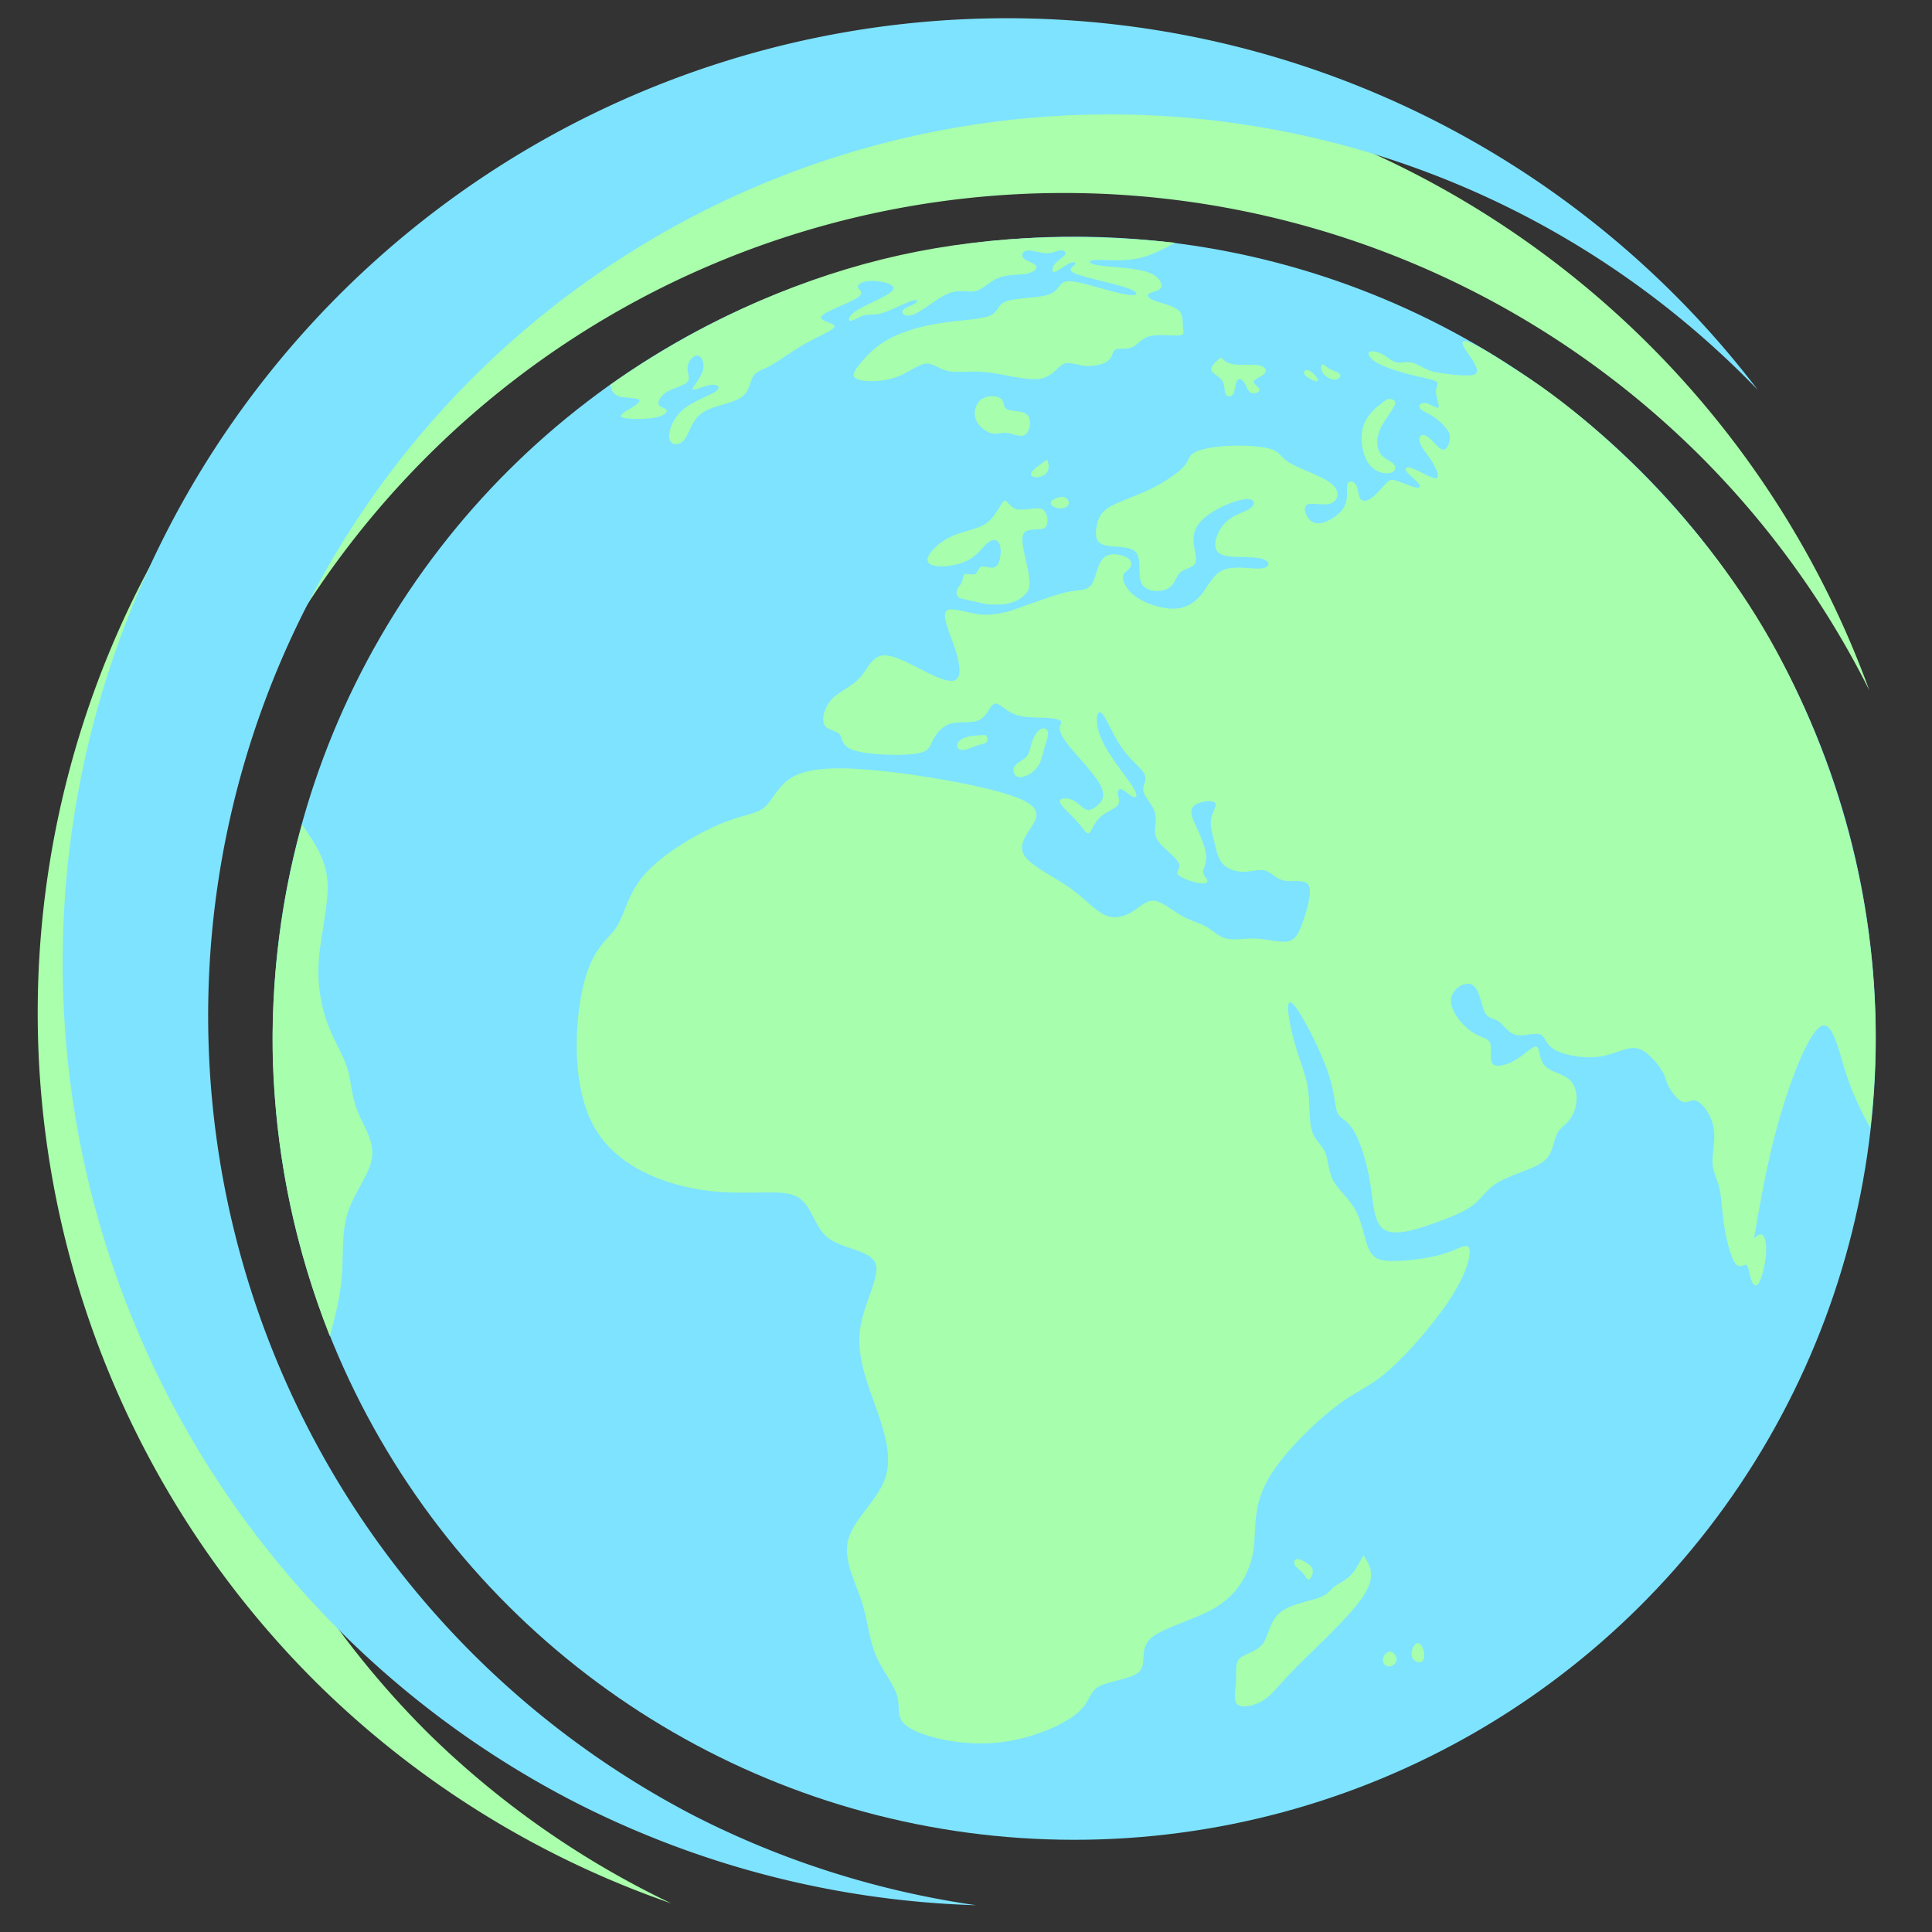 <?xml version="1.0" encoding="UTF-8" standalone="no"?>
<!-- Created with Inkscape (http://www.inkscape.org/) -->

<svg
   width="800"
   height="800"
   viewBox="0 0 211.667 211.667"
   version="1.1"
   id="svg1"
   inkscape:export-filename="..\PNG\CGW_800_Bez.png"
   inkscape:export-xdpi="96"
   inkscape:export-ydpi="96"
   sodipodi:docname="CGW_800_Bez.svg"
   xmlns:inkscape="http://www.inkscape.org/namespaces/inkscape"
   xmlns:sodipodi="http://sodipodi.sourceforge.net/DTD/sodipodi-0.dtd"
   xmlns="http://www.w3.org/2000/svg"
   xmlns:svg="http://www.w3.org/2000/svg">
  <rect x="0" y="0" width="211.667" height="211.667" fill="#333333" stroke="none"/>
  <sodipodi:namedview
     id="namedview1"
     pagecolor="#ffffff"
     bordercolor="#000000"
     borderopacity="0.25"
     inkscape:showpageshadow="2"
     inkscape:pageopacity="0.0"
     inkscape:pagecheckerboard="0"
     inkscape:deskcolor="#d1d1d1"
     inkscape:document-units="mm"
     inkscape:zoom="0.51717104"
     inkscape:cx="247.50033"
     inkscape:cy="644.85437"
     inkscape:window-width="1435"
     inkscape:window-height="1237"
     inkscape:window-x="1386"
     inkscape:window-y="759"
     inkscape:window-maximized="0"
     inkscape:current-layer="layer1" />
  <defs
     id="defs1" />
  <g
     id="g24"
     inkscape:label="LOGO GŁÓWNE"
     transform="matrix(0.222,0.06,-0.06,0.222,477.379,115.9)"
     style="stroke-width:5.135">
    <g
       id="g33"
       inkscape:label="GWIAZDKI"
       transform="matrix(4.959,-1.333,1.333,4.959,-2224.037,39.596)"
       style="display:none">
      <path
         id="rect1"
         style="font-variation-settings:'wdth' 87, 'wght' 600;fill:none;fill-opacity:1;stroke:#7ee3ff;stroke-width:0.212;stroke-linecap:round;stroke-linejoin:round;stroke-dasharray:none;stroke-opacity:1;paint-order:markers stroke fill"
         d="m 185.459,158.867 c 0,0 2.604,-0.808 3.306,-1.86 0.701,-1.052 0.446,-3.767 0.446,-3.767 0,0 0.79,2.605 1.843,3.309 1.052,0.704 3.784,0.442 3.784,0.442 0,0 -2.619,0.862 -3.312,1.915 -0.693,1.053 -0.439,3.711 -0.439,3.711 0,0 -0.823,-2.55 -1.867,-3.25 -1.044,-0.7 -3.76,-0.501 -3.76,-0.501 z"
         sodipodi:nodetypes="czczczczc" />
      <path
         id="path24"
         style="font-variation-settings:'wdth' 87, 'wght' 600;fill:none;fill-opacity:1;stroke:#7ee3ff;stroke-width:0.132;stroke-linecap:round;stroke-linejoin:round;stroke-dasharray:none;stroke-opacity:1;paint-order:markers stroke fill"
         d="m 194.27,163.331 c 0,0 1.205,-1.145 1.304,-1.91 0.099,-0.765 -0.774,-2.18 -0.774,-2.18 0,0 1.136,1.211 1.902,1.311 0.766,0.1 2.188,-0.781 2.188,-0.781 0,0 -1.199,1.179 -1.293,1.942 -0.094,0.763 0.763,2.147 0.763,2.147 0,0 -1.139,-1.172 -1.899,-1.272 -0.76,-0.101 -2.191,0.742 -2.191,0.742 z"
         sodipodi:nodetypes="czczczczc" />
      <path
         id="path25"
         style="font-variation-settings:'wdth' 87, 'wght' 600;fill:none;fill-opacity:1;stroke:#7ee3ff;stroke-width:0.106;stroke-linecap:round;stroke-linejoin:round;stroke-dasharray:none;stroke-opacity:1;paint-order:markers stroke fill"
         d="m 196.82,158.038 c 0,0 0.425,-1.118 0.252,-1.645 -0.174,-0.527 -1.181,-1.173 -1.181,-1.173 0,0 1.114,0.432 1.642,0.259 0.528,-0.173 1.176,-1.188 1.176,-1.188 0,0 -0.411,1.138 -0.234,1.662 0.176,0.524 1.163,1.156 1.163,1.156 0,0 -1.104,-0.405 -1.628,-0.234 -0.524,0.171 -1.19,1.163 -1.19,1.163 z"
         sodipodi:nodetypes="czczczczc" />
    </g>
    <g
       id="g34"
       inkscape:label="Clean Green WORLD"
       transform="matrix(4.959,-1.333,1.333,4.959,-2224.037,39.596)"
       style="display:none">
      <g
         id="text34"
         style="font-size:56.444px;font-family:Bahnschrift;-inkscape-font-specification:'Bahnschrift, Normal';letter-spacing:7.938px;white-space:pre;fill:#ffff00;stroke-width:142.468;stroke-linecap:square;stroke-linejoin:round;paint-order:stroke fill markers"
         aria-label="Clean Green"
         transform="matrix(0.238,0.022,-0.022,0.238,30.489,7.893)"
         inkscape:label="Clean Green">
        <path
           style="fill:#666666;stroke-width:142.468"
           d="m 452.678,722.956 q -4.126,0.547 -7.51,-0.867 -3.357,-1.418 -5.524,-4.55 -2.167,-3.132 -2.754,-7.558 l -1.446,-10.901 q -0.587,-4.426 0.689,-8.015 1.276,-3.589 4.148,-5.832 2.896,-2.275 7.021,-2.822 3.415,-0.453 6.48,0.642 3.061,1.068 5.328,3.492 2.295,2.42 3.445,5.854 v 0 l -5.71,0.757 v 0 q -0.765,-1.789 -2.187,-3.074 -1.398,-1.316 -3.142,-1.891 -1.744,-0.575 -3.493,-0.343 -2.432,0.322 -4.106,1.74 -1.675,1.418 -2.403,3.683 -0.732,2.238 -0.359,5.052 l 1.446,10.901 q 0.37,2.787 1.663,4.784 1.293,1.997 3.28,2.929 1.983,0.905 4.414,0.582 1.776,-0.235 3.29,-1.187 1.541,-0.955 2.552,-2.563 1.037,-1.611 1.292,-3.674 v 0 l 5.71,-0.757 v 0 q -0.216,3.615 -1.8,6.55 -1.585,2.935 -4.258,4.791 -2.677,1.828 -6.065,2.278 z m 32.417,-14.056 q 0.243,1.019 0.807,1.479 0.584,0.427 1.388,0.235 l 2.573,-0.615 1.242,5.2 -3.217,0.768 q -3.11,0.743 -5.286,-0.777 -2.15,-1.527 -2.989,-5.038 l -7.582,-31.739 5.469,-1.306 z m 30.972,-1.012 q -3.755,1.286 -6.896,0.789 -3.142,-0.497 -5.479,-2.726 -2.32,-2.264 -3.641,-6.123 l -1.045,-3.051 q -1.375,-4.015 -1.019,-7.313 0.382,-3.306 2.428,-5.668 2.046,-2.361 5.644,-3.594 3.39,-1.161 6.369,-0.288 2.979,0.873 5.329,3.651 2.376,2.769 3.912,7.254 l 0.607,1.773 -18.251,6.252 -1.465,-4.276 13.193,-4.519 v 0 q -1.369,-3.231 -3.48,-4.547 -2.094,-1.351 -4.571,-0.503 -3.025,1.036 -4.014,3.589 -0.964,2.544 0.278,6.168 l 1.179,3.442 q 1.152,3.363 3.541,4.555 2.389,1.192 5.648,0.075 1.617,-0.554 2.984,-1.75 1.367,-1.197 2.217,-2.799 v 0 l 4.691,2.297 v 0 q -1.347,2.617 -3.484,4.544 -2.146,1.9 -4.675,2.767 z m 31.328,-33.23 q -1.214,-2.536 -3.248,-3.273 -2.021,-0.774 -4.507,0.416 -1.541,0.738 -2.807,1.924 -1.241,1.174 -1.979,2.567 l -4.918,-0.762 q 0.622,-2.467 2.544,-4.579 1.935,-2.149 4.869,-3.553 3.207,-1.535 6.041,-1.487 2.823,0.024 5.051,1.615 2.217,1.567 3.669,4.599 l 7.938,16.581 -4.823,2.309 z m 1.695,19.753 q -4.773,2.285 -8.075,1.452 -3.314,-0.858 -5.242,-4.885 -1.833,-3.828 -0.586,-6.778 1.246,-2.949 5.622,-5.044 l 7.333,-3.511 2.3,3.91 -7.657,3.665 q -1.989,0.952 -2.555,2.323 -0.553,1.334 0.316,3.149 0.94,1.964 2.685,2.29 1.77,0.314 4.43,-0.959 2.909,-1.392 4.028,-2.692 1.144,-1.312 0.514,-2.629 l 2.26,3.38 q -0.171,1.365 -0.844,2.513 -0.648,1.135 -1.786,2.077 -1.126,0.967 -2.742,1.74 z m 10.09,-37.835 4.749,-3.01 15.315,24.164 -4.749,3.01 z m 20.7,0.226 q -1.623,-2.561 -3.835,-3.116 -2.212,-0.556 -4.61,0.964 -2.328,1.475 -2.826,3.521 -0.475,2.031 0.941,4.265 l -3.44,-4.346 q -0.269,-2.896 0.771,-5.22 1.063,-2.338 3.252,-3.725 3.934,-2.493 7.714,-1.267 3.788,1.189 6.768,5.891 l 9.295,14.666 -4.749,3.01 z"
           id="path39"
           inkscape:label="Clean" />
        <path
           style="fill:#a9ffab;stroke-width:142.468"
           d="m 630.476,609.279 4.842,5.056 q 3.088,3.225 4.198,6.894 1.091,3.649 0.078,7.214 -1.012,3.526 -4.037,6.423 -3.065,2.936 -6.595,3.912 -3.529,0.937 -7.014,-0.152 -3.485,-1.089 -6.402,-4.134 l -8.178,-8.539 q -3.088,-3.225 -4.179,-6.874 -1.091,-3.649 -0.079,-7.175 1.013,-3.565 4.038,-6.462 2.488,-2.383 5.608,-3.31 3.12,-0.966 6.402,-0.368 3.281,0.597 6.238,2.688 v 0 l -4.399,4.213 v 0 q -1.75,-1.11 -3.597,-1.325 -1.866,-0.235 -3.535,0.333 -1.688,0.548 -2.922,1.73 -1.791,1.716 -2.325,3.868 -0.534,2.152 0.217,4.41 0.731,2.238 2.695,4.288 l 8.178,8.539 q 1.792,1.871 3.902,2.56 2.091,0.669 4.208,0.13 2.137,-0.558 3.948,-2.293 1.791,-1.716 2.382,-3.808 0.572,-2.112 -0.159,-4.35 -0.731,-2.238 -2.752,-4.348 l -1.201,-1.254 -5.872,5.623 -3.717,-3.881 z m 3.825,-14.994 3.583,-4.333 22.046,18.231 -3.583,4.333 z m 15.254,-7.807 q -1.175,-0.006 -2.256,0.566 -1.081,0.572 -2.03,1.719 -1.704,2.06 -1.505,4.156 0.195,2.057 2.213,3.725 l -4.617,-3.067 q -1.132,-2.653 -0.881,-5.163 0.23,-2.528 1.846,-4.482 1.247,-1.508 2.694,-2.35 1.443,-0.881 3.048,-1.091 z m 33.104,-8.209 q -2.19,3.31 -4.982,4.834 -2.792,1.523 -6.004,1.183 -3.219,-0.378 -6.621,-2.629 l -2.689,-1.779 q -3.54,-2.342 -5.27,-5.171 -1.715,-2.853 -1.535,-5.972 0.18,-3.119 2.278,-6.292 1.977,-2.988 4.87,-4.115 2.893,-1.126 6.45,-0.359 3.572,0.744 7.526,3.359 l 1.563,1.034 -10.644,16.09 -3.77,-2.494 7.694,-11.631 v 0 q -3.056,-1.724 -5.532,-1.478 -2.484,0.208 -3.928,2.391 -1.764,2.666 -0.99,5.293 0.789,2.604 3.984,4.717 l 3.034,2.007 q 2.965,1.962 5.585,1.448 2.62,-0.514 4.521,-3.387 0.943,-1.425 1.296,-3.207 0.353,-1.782 0.048,-3.57 v 0 l 5.118,-1.043 v 0 q 0.53,2.895 0.013,5.725 -0.54,2.815 -2.015,5.045 z m 19.093,-33.116 q -1.789,3.543 -4.385,5.381 -2.596,1.839 -5.825,1.875 -3.242,-5.7e-4 -6.883,-1.839 l -2.878,-1.454 q -3.789,-1.913 -5.837,-4.522 -2.036,-2.633 -2.22,-5.753 -0.185,-3.119 1.53,-6.514 1.615,-3.198 4.357,-4.654 2.742,-1.456 6.364,-1.109 3.635,0.323 7.866,2.459 l 1.673,0.845 -8.696,17.221 -4.035,-2.037 6.286,-12.449 v 0 q -3.236,-1.356 -5.667,-0.824 -2.442,0.496 -3.623,2.833 -1.441,2.854 -0.366,5.373 1.087,2.494 4.507,4.221 l 3.247,1.64 q 3.174,1.603 5.716,0.787 2.542,-0.816 4.095,-3.891 0.77,-1.525 0.913,-3.337 0.143,-1.811 -0.368,-3.551 v 0 l 4.961,-1.632 v 0 q 0.864,2.814 0.68,5.685 -0.209,2.859 -1.414,5.245 z m -16.175,-34.03 1.922,-5.284 26.885,9.78 -1.922,5.284 z m 16.529,-12.464 q -2.849,-1.036 -4.94,-0.125 -2.091,0.911 -3.061,3.579 -0.942,2.59 -0.088,4.514 0.864,1.898 3.35,2.802 l -5.378,-1.34 q -1.982,-2.129 -2.578,-4.604 -0.586,-2.501 0.3,-4.935 1.592,-4.377 5.334,-5.714 3.725,-1.372 8.957,0.531 l 16.317,5.936 -1.922,5.284 z"
           id="path40"
           inkscape:label="Green" />
      </g>
      <path
         d="m 147.624,188.95 1.522,-0.576 5.561,8.626 -2.155,-9.916 2.061,-0.78 2.516,13.754 -2.008,0.76 -5.126,-8.063 1.401,9.473 -2.017,0.764 -7.222,-11.972 2.061,-0.78 4.96,8.854 z m 18.16,6.92 q -1.11,0.613 -2.18,0.631 -1.075,0.01 -1.975,-0.562 -0.896,-0.586 -1.514,-1.703 l -2.753,-4.985 q -0.617,-1.118 -0.631,-2.18 -0.01,-1.075 0.575,-1.971 0.581,-0.905 1.691,-1.517 1.11,-0.613 2.185,-0.623 1.07,-0.019 1.967,0.567 0.9,0.573 1.517,1.691 l 2.753,4.985 q 0.617,1.118 0.628,2.193 0.014,1.062 -0.567,1.967 -0.586,0.896 -1.695,1.509 z m -1.038,-1.88 q 0.522,-0.288 0.792,-0.718 0.266,-0.439 0.249,-0.959 -0.009,-0.525 -0.311,-1.071 l -2.726,-4.935 q -0.302,-0.546 -0.741,-0.833 -0.436,-0.3 -0.944,-0.3 -0.513,-0.009 -1.034,0.28 -0.522,0.288 -0.787,0.727 -0.27,0.43 -0.249,0.959 0.017,0.52 0.319,1.067 l 2.726,4.935 q 0.302,0.546 0.733,0.838 0.431,0.291 0.944,0.3 0.508,2.5e-4 1.03,-0.288 z m 4.159,-9.308 2.89,-2.121 q 0.343,-0.252 0.49,-0.595 0.147,-0.343 0.083,-0.718 -0.062,-0.389 -0.337,-0.762 l -0.453,-0.618 q -0.285,-0.389 -0.635,-0.578 -0.35,-0.189 -0.721,-0.151 -0.371,0.038 -0.722,0.295 l -2.89,2.121 -1.226,-1.67 2.852,-2.093 q 0.907,-0.666 1.836,-0.808 0.931,-0.155 1.77,0.238 0.834,0.385 1.478,1.262 l 0.493,0.671 q 0.655,0.892 0.776,1.824 0.123,0.919 -0.291,1.762 -0.414,0.843 -1.321,1.509 l -2.852,2.093 z m -4.276,-4.242 1.731,-1.271 8.144,11.095 -1.731,1.271 z m 7.425,3.961 1.458,-1.61 6.231,3.629 -1.99,1.461 z m 1.188,-10.535 1.571,-1.478 9.425,10.017 -1.571,1.478 z m 8.743,7.814 4.616,-4.343 1.42,1.509 -4.616,4.343 z m 7.754,-7.8 1.696,-2.035 q 0.594,-0.712 0.544,-1.406 -0.057,-0.7 -0.74,-1.269 l -4.52,-3.767 q -0.683,-0.569 -1.375,-0.493 -0.699,0.07 -1.292,0.782 l -1.696,2.035 -1.591,-1.326 1.708,-2.049 q 0.836,-1.003 1.779,-1.411 0.942,-0.421 1.927,-0.229 0.985,0.193 1.937,0.986 l 4.549,3.791 q 0.937,0.781 1.304,1.715 0.373,0.927 0.143,1.941 -0.231,1.002 -1.079,2.019 l -1.702,2.042 z m -9.822,-6.463 1.381,-1.657 10.565,8.806 -1.381,1.657 z"
         id="text37"
         style="font-size:81.139px;font-family:Bahnschrift;-inkscape-font-specification:'Bahnschrift, @wght=600,wdth=87.0';font-variation-settings:'wdth' 87, 'wght' 600;letter-spacing:7.938px;white-space:pre;fill:#7ee3ff;stroke-width:34.016;stroke-linecap:square;stroke-linejoin:round;paint-order:stroke fill markers"
         aria-label="WORLD"
         inkscape:label="WORLD" />
    </g>
    <g
       id="g60"
       inkscape:label="PLANETA"
       transform="matrix(4.644,-0.012,0.012,4.644,-2991.132,-76.44)">
      <circle
         style="opacity:1;fill:#7ee3ff;fill-opacity:1;stroke:none;stroke-width:11.112;stroke-linecap:round;stroke-linejoin:round"
         id="circle40"
         cx="334.047"
         cy="17.057"
         r="82.228"
         inkscape:label="ocean"
         transform="rotate(15.05)" />
      <g
         id="g61"
         inkscape:label="kontynenty">
        <path
           style="font-variation-settings:'wdth' 87, 'wght' 600;opacity:1;fill:#a9ffab;fill-opacity:0.961;stroke:none;stroke-width:0.106;stroke-linecap:round;stroke-linejoin:round;stroke-dasharray:none;stroke-opacity:1;paint-order:markers stroke fill"
           d="m 235.966,102.501 c -0.138,8.987 1.439,18.361 3.902,25.889 2.706,8.269 6.64,16.256 12.421,24.087 0,-2.089 0,-4.178 -0.405,-6.314 -0.405,-2.136 -1.216,-4.319 -1.091,-6.501 0.125,-2.183 1.185,-4.365 0.935,-6.08 -0.249,-1.715 -1.808,-2.962 -2.76,-4.272 -0.951,-1.31 -1.294,-2.682 -2.074,-3.898 -0.78,-1.216 -1.996,-2.276 -3.103,-3.835 -1.107,-1.559 -2.105,-3.617 -2.588,-6.205 -0.483,-2.588 -0.452,-5.706 -1.216,-7.936 -0.764,-2.229 -2.463,-3.594 -4.022,-4.934 z"
           id="path41"
           sodipodi:nodetypes="cscsssssssscc" />
        <path
           style="font-variation-settings:'wdth' 87, 'wght' 600;opacity:1;fill:#a9ffab;fill-opacity:0.961;stroke:none;stroke-width:0.106;stroke-linecap:round;stroke-linejoin:round;stroke-dasharray:none;stroke-opacity:1;paint-order:markers stroke fill"
           d="m 360.52,146.771 c -0.187,0.873 -0.374,1.746 -0.78,2.417 -0.405,0.67 -1.029,1.138 -1.341,1.575 -0.312,0.437 -0.312,0.842 -1.216,1.45 -0.904,0.608 -2.713,1.419 -3.461,2.541 -0.748,1.123 -0.437,2.557 -0.842,3.508 -0.405,0.951 -1.528,1.419 -1.886,2.042 -0.359,0.624 0.047,1.403 0.249,2.339 0.203,0.935 0.203,2.027 0.78,2.276 0.577,0.249 1.731,-0.343 2.448,-1.123 0.717,-0.78 0.998,-1.746 2.401,-4.194 1.403,-2.448 3.929,-6.377 4.724,-8.762 0.795,-2.385 -0.14,-3.227 -1.076,-4.069 z"
           id="path42"
           sodipodi:nodetypes="csssssssssssc" />
        <path
           style="font-variation-settings:'wdth' 87, 'wght' 600;opacity:1;fill:#a9ffab;fill-opacity:0.961;stroke:none;stroke-width:0.106;stroke-linecap:round;stroke-linejoin:round;stroke-dasharray:none;stroke-opacity:1;paint-order:markers stroke fill"
           d="m 365.213,156.624 c -0.078,-0.374 0.14,-0.904 0.483,-0.998 0.343,-0.093 0.811,0.249 0.889,0.624 0.078,0.374 -0.234,0.78 -0.577,0.873 -0.343,0.093 -0.717,-0.125 -0.795,-0.499 z"
           id="path43"
           sodipodi:nodetypes="sssss" />
        <path
           style="font-variation-settings:'wdth' 87, 'wght' 600;opacity:1;fill:#a9ffab;fill-opacity:0.961;stroke:none;stroke-width:0.106;stroke-linecap:round;stroke-linejoin:round;stroke-dasharray:none;stroke-opacity:1;paint-order:markers stroke fill"
           d="m 368.144,154.083 c -0.265,0.203 -0.39,0.982 -0.156,1.419 0.234,0.437 0.826,0.53 1.091,0.327 0.265,-0.203 0.203,-0.702 -0.031,-1.138 -0.234,-0.437 -0.639,-0.811 -0.904,-0.608 z"
           id="path44"
           sodipodi:nodetypes="sssss" />
        <path
           style="font-variation-settings:'wdth' 87, 'wght' 600;opacity:1;fill:#a9ffab;fill-opacity:0.961;stroke:none;stroke-width:0.106;stroke-linecap:round;stroke-linejoin:round;stroke-dasharray:none;stroke-opacity:1;paint-order:markers stroke fill"
           d="m 354.003,149.577 c 0.218,0.218 0.655,0.343 0.998,0.577 0.343,0.234 0.592,0.577 0.764,0.483 0.172,-0.093 0.265,-0.624 0.156,-0.967 -0.109,-0.343 -0.421,-0.499 -0.811,-0.624 -0.39,-0.125 -0.857,-0.218 -1.091,-0.109 -0.234,0.109 -0.234,0.421 -0.016,0.639 z"
           id="path45"
           sodipodi:nodetypes="sssssss" />
        <path
           id="path46"
           style="font-variation-settings:'wdth' 87, 'wght' 600;opacity:1;fill:#a9ffab;fill-opacity:0.961;stroke:none;stroke-width:0.106;stroke-linecap:round;stroke-linejoin:round;stroke-dasharray:none;stroke-opacity:1;paint-order:markers stroke fill"
           d="m 299.411,62.165 c 0.666,-0.218 0.983,-0.458 1.389,-0.753 0.355,-0.286 0.642,-0.69 0.822,-1.088 0.176,-0.463 0.237,-0.674 -0.259,-1.854 -0.496,-1.18 -1.603,-2.812 -1.626,-3.716 -0.022,-0.904 1.455,-0.882 1.918,-1.29 0.463,-0.408 -0.041,-1.795 -0.779,-1.85 -0.699,-0.007 -1.888,0.78 -2.594,0.692 -0.706,-0.088 -1.102,-0.771 -1.356,-0.43 -0.254,0.342 -0.364,1.708 -1.125,2.623 -0.761,0.915 -2.171,1.379 -3.296,2.393 -1.124,1.014 -1.963,2.58 -1.422,3.043 0.54,0.463 2.459,-0.177 3.55,-1.004 1.091,-0.827 1.356,-1.841 1.753,-2.436 0.397,-0.595 0.926,-0.772 1.289,-0.254 0.364,0.518 0.563,1.731 0.265,2.227 -0.298,0.496 -1.092,0.276 -1.433,0.441 -0.342,0.165 -0.231,0.716 -0.496,0.937 -0.265,0.22 -0.904,0.11 -1.037,0.331 -0.132,0.22 0.077,0.706 -0.198,1.29 -0.276,0.584 -0.027,0.986 0.226,1.108 0.254,0.121 0.677,0.021 2.419,-0.027 0.817,-0.023 1.154,-0.153 1.989,-0.383 z"
           sodipodi:nodetypes="cccccscsssssssssssscssc" />
        <path
           id="path64"
           style="font-variation-settings:'wdth' 87, 'wght' 600;opacity:1;fill:#a9ffab;fill-opacity:0.961;stroke:none;stroke-width:0.106;stroke-linecap:round;stroke-linejoin:round;stroke-dasharray:none;stroke-opacity:1;paint-order:markers stroke fill"
           d="m 338.258,23.832 c -0.228,0.166 0.199,0.599 0.889,1.171 2.145,1.777 1.293,1.948 -0.723,2.35 -0.729,0.121 -2.071,0.325 -2.663,0.273 -0.889,-0.078 -1.512,-0.358 -2.065,-0.327 -0.553,0.031 -1.037,0.375 -1.536,0.39 -0.499,0.016 -1.014,-0.296 -1.59,-0.429 -0.577,-0.133 -1.216,-0.087 -1.364,0.139 -0.148,0.226 0.195,0.632 1.115,0.866 0.92,0.234 2.416,0.296 3.672,0.273 1.255,-0.023 2.268,-0.133 2.635,-0.008 0.366,0.125 0.085,0.483 0.241,1.029 0.156,0.546 0.748,1.278 0.662,1.481 -0.086,0.203 -0.85,-0.124 -1.341,-0.101 -0.491,0.023 -0.71,0.397 -0.515,0.624 0.195,0.226 0.803,0.304 1.505,0.491 0.222,0.059 1.544,0.579 2.105,1.237 0.389,0.525 0.361,2.147 -0.505,1.77 -0.379,-0.078 -1.801,-1.301 -2.216,-0.774 -0.341,0.433 0.27,1.059 0.88,1.551 0.775,0.568 2.091,1.8 1.816,2.222 -0.27,0.415 -3.088,-0.676 -3.327,-0.153 -0.227,0.497 1.929,1.033 1.853,1.504 -0.078,0.479 -2.681,-0.233 -3.078,0.095 -0.398,0.327 -0.788,1.387 -1.224,2.034 -0.437,0.647 -0.919,0.882 -1.239,0.648 -0.32,-0.234 -0.476,-0.936 -0.819,-1.271 -0.343,-0.335 -0.873,-0.304 -0.881,0.156 -0.008,0.46 0.506,1.348 0.28,2.299 -0.226,0.951 -1.192,1.964 -1.949,2.276 -0.756,0.312 -1.302,-0.077 -1.629,-0.506 -0.327,-0.429 -0.436,-0.897 0.062,-1.123 0.499,-0.226 1.606,-0.211 2.175,-0.67 0.569,-0.46 0.6,-1.396 -0.523,-1.91 -1.123,-0.515 -3.399,-0.608 -4.591,-0.928 -1.193,-0.32 -1.302,-0.866 -2.393,-0.905 -1.091,-0.039 -3.165,0.429 -4.693,0.96 -1.528,0.53 -2.51,1.123 -2.885,1.567 -0.374,0.444 -0.14,0.74 -0.538,1.512 -0.398,0.772 -1.427,2.019 -2.69,3.111 -1.263,1.091 -2.76,2.026 -3.547,2.822 -0.787,0.795 -0.865,1.45 -0.818,2.222 0.047,0.772 0.218,1.661 1.145,1.739 0.928,0.078 2.611,-0.655 3.422,-0.14 0.811,0.514 0.749,2.276 1.427,2.985 0.678,0.709 2.096,0.367 2.72,-0.226 0.624,-0.592 0.453,-1.434 0.835,-1.972 0.382,-0.538 1.317,-0.771 1.208,-1.528 -0.109,-0.756 -1.263,-2.035 -0.779,-3.532 0.483,-1.497 2.604,-3.212 3.788,-3.765 1.185,-0.553 1.434,0.054 1.021,0.616 -0.413,0.561 -1.489,1.075 -2.089,2.073 -0.6,0.998 -0.725,2.479 -0.164,3.041 0.561,0.561 1.808,0.203 2.853,-0.054 1.045,-0.257 1.887,-0.413 2.331,-0.25 0.444,0.164 0.491,0.647 -0.358,0.935 -0.85,0.288 -2.596,0.382 -3.555,1.061 -0.959,0.678 -1.13,1.941 -1.574,2.985 -0.444,1.045 -1.161,1.871 -2.385,2.23 -1.224,0.359 -2.955,0.249 -4.093,-0.172 -1.138,-0.421 -1.684,-1.154 -1.793,-1.614 -0.109,-0.46 0.218,-0.646 0.39,-0.982 0.172,-0.335 0.187,-0.819 -0.437,-1.03 -0.624,-0.21 -1.886,-0.148 -2.378,0.624 -0.491,0.772 -0.21,2.253 -0.506,3.009 -0.296,0.756 -1.17,0.787 -2.355,1.419 -1.024,0.546 -3.088,2.007 -3.418,2.221 -0.674,0.457 -1.097,0.783 -1.75,1.2 -0.517,0.274 -1.691,0.903 -2.791,1.046 -1.442,0.187 -3.157,-0.031 -3.391,0.601 -0.234,0.631 1.013,2.112 1.871,3.414 0.858,1.302 1.325,2.424 1.013,2.97 -0.312,0.546 -1.403,0.515 -3.032,0.187 -1.629,-0.327 -3.796,-0.951 -4.911,-0.553 -1.115,0.398 -1.177,1.816 -1.746,2.892 -0.569,1.076 -1.645,1.808 -2.175,2.798 -0.53,0.99 -0.515,2.237 -0.062,2.736 0.452,0.499 1.341,0.249 1.769,0.546 0.429,0.296 0.398,1.138 1.887,1.208 1.489,0.07 4.498,-0.631 5.963,-1.216 1.466,-0.585 1.387,-1.052 1.52,-1.77 0.133,-0.717 0.476,-1.683 1.31,-2.198 0.834,-0.515 2.159,-0.577 2.814,-1.177 0.655,-0.6 0.64,-1.739 1.037,-1.988 0.398,-0.249 1.208,0.39 2.237,0.515 1.029,0.125 2.276,-0.265 3.211,-0.468 0.935,-0.203 1.56,-0.218 1.653,3e-5 0.094,0.218 -0.343,0.67 0.725,1.621 1.068,0.951 3.641,2.401 4.716,3.484 1.076,1.084 0.655,1.801 0.304,2.276 -0.351,0.476 -0.632,0.709 -1.037,0.624 -0.405,-0.086 -0.935,-0.491 -1.567,-0.577 -0.631,-0.086 -1.364,0.149 -1.146,0.538 0.218,0.39 1.387,0.936 2.198,1.466 0.811,0.53 1.263,1.044 1.489,0.857 0.226,-0.187 0.226,-1.076 0.631,-1.786 0.405,-0.709 1.216,-1.239 1.458,-1.683 0.242,-0.444 -0.086,-0.803 -0.226,-1.138 -0.14,-0.335 -0.093,-0.647 0.218,-0.623 0.312,0.023 0.889,0.382 1.294,0.444 0.405,0.062 0.638,-0.172 -0.32,-1.038 -0.959,-0.865 -3.11,-2.362 -4.264,-3.796 -1.154,-1.434 -1.31,-2.806 -0.795,-2.658 0.514,0.148 1.7,1.817 2.947,2.885 1.247,1.068 2.557,1.535 3.017,2.073 0.46,0.538 0.07,1.146 0.328,1.692 0.257,0.546 1.161,1.029 1.613,1.668 0.452,0.639 0.452,1.433 0.601,1.995 0.148,0.561 0.444,0.889 1.146,1.295 0.702,0.405 1.809,0.889 2.12,1.325 0.312,0.437 -0.171,0.826 0.164,1.076 0.335,0.249 1.489,0.358 2.198,0.304 0.709,-0.055 0.975,-0.272 0.881,-0.475 -0.093,-0.203 -0.545,-0.39 -0.655,-0.74 -0.109,-0.351 0.125,-0.865 -0.086,-1.575 -0.21,-0.709 -0.865,-1.614 -1.544,-2.433 -0.678,-0.819 -1.38,-1.551 -1.099,-2.182 0.281,-0.631 1.543,-1.161 1.987,-1.037 0.444,0.125 0.071,0.904 0.117,1.668 0.047,0.764 0.514,1.512 0.928,2.268 0.413,0.756 0.771,1.52 1.395,1.934 0.624,0.413 1.512,0.476 2.308,0.258 0.795,-0.218 1.497,-0.718 2.152,-0.694 0.655,0.023 1.263,0.569 2.128,0.499 0.865,-0.07 1.988,-0.756 2.525,-0.195 0.538,0.561 0.491,2.369 0.398,3.663 -0.093,1.294 -0.234,2.074 -0.959,2.44 -0.725,0.366 -2.035,0.319 -3.173,0.561 -1.138,0.242 -2.104,0.772 -2.954,0.803 -0.85,0.031 -1.582,-0.437 -2.385,-0.647 -0.803,-0.21 -1.676,-0.164 -2.721,-0.437 -1.045,-0.273 -2.261,-0.865 -3.064,-0.763 -0.803,0.101 -1.193,0.896 -1.84,1.598 -0.647,0.702 -1.551,1.31 -2.658,1.146 -1.107,-0.164 -2.417,-1.1 -4.257,-1.778 -1.84,-0.678 -4.209,-1.099 -5.207,-1.871 -0.998,-0.772 -0.624,-1.894 -0.242,-3.048 0.382,-1.154 0.772,-2.338 -2.331,-2.642 -3.103,-0.304 -9.698,0.273 -14.25,1.013 -4.553,0.741 -7.062,1.645 -8.349,2.892 -1.286,1.247 -1.349,2.837 -2.019,3.788 -0.67,0.951 -1.949,1.263 -3.983,2.845 -2.035,1.582 -4.825,4.436 -6.065,6.883 -1.239,2.448 -0.928,4.49 -1.419,6.018 -0.491,1.528 -1.785,2.541 -1.754,6.377 0.031,3.835 1.387,10.492 4.794,14.016 3.407,3.524 8.863,3.913 13.026,3.336 4.163,-0.577 7.031,-2.12 8.832,-1.793 1.801,0.327 2.534,2.526 4.288,3.282 1.754,0.756 4.529,0.07 5.394,1.286 0.865,1.216 -0.179,4.334 0.234,7.102 0.413,2.767 2.283,5.184 3.842,7.468 1.559,2.284 2.806,4.435 2.549,6.712 -0.257,2.276 -2.019,4.677 -2.011,6.797 0.008,2.12 1.785,3.96 2.946,5.738 1.162,1.777 1.708,3.492 2.782,4.904 1.075,1.412 2.679,2.52 3.315,3.637 0.637,1.116 0.306,2.241 2.015,2.759 1.709,0.518 5.457,0.43 8.764,-0.739 3.307,-1.169 6.173,-3.417 7.353,-5.005 1.18,-1.588 0.673,-2.514 1.544,-3.363 0.871,-0.849 3.12,-1.62 3.649,-2.601 0.529,-0.981 -0.662,-2.172 0.231,-3.561 0.893,-1.389 3.869,-2.976 5.6,-4.773 1.731,-1.797 2.216,-3.803 2.282,-5.347 0.066,-1.543 -0.287,-2.624 -0.562,-4.057 -0.276,-1.433 -0.474,-3.219 0.419,-5.777 0.893,-2.558 2.878,-5.887 4.421,-7.893 1.543,-2.006 2.646,-2.69 3.913,-4.431 1.268,-1.742 2.701,-4.543 3.671,-6.847 0.97,-2.304 1.478,-4.112 1.654,-5.534 0.176,-1.422 0.022,-2.458 -0.375,-2.58 -0.397,-0.121 -1.036,0.672 -2.348,1.466 -1.312,0.794 -3.297,1.587 -4.642,1.951 -1.345,0.364 -2.05,0.298 -2.734,-0.529 -0.684,-0.827 -1.345,-2.415 -2.315,-3.462 -0.97,-1.047 -2.249,-1.554 -3.021,-2.37 -0.772,-0.816 -1.036,-1.94 -1.576,-2.613 -0.54,-0.672 -1.356,-0.893 -1.918,-1.852 -0.562,-0.959 -0.871,-2.657 -1.5,-4.068 -0.628,-1.411 -1.577,-2.536 -2.591,-4.266 -1.014,-1.731 -2.094,-4.069 -1.234,-3.716 0.86,0.353 3.66,3.396 5.181,5.568 1.521,2.172 1.764,3.472 2.216,4.056 0.452,0.584 1.114,0.452 2.051,1.323 0.937,0.871 2.15,2.745 3.032,4.697 0.882,1.951 1.433,3.979 2.679,4.365 1.246,0.386 3.186,-0.871 4.74,-1.94 1.554,-1.069 2.723,-1.951 3.407,-2.844 0.684,-0.893 0.882,-1.797 1.653,-2.679 0.772,-0.882 2.117,-1.742 3.032,-2.447 0.915,-0.706 1.4,-1.257 1.576,-1.984 0.176,-0.728 0.044,-1.632 0.187,-2.26 0.143,-0.628 0.562,-0.981 0.827,-1.565 0.265,-0.584 0.375,-1.4 0.21,-2.205 -0.165,-0.805 -0.606,-1.599 -1.422,-1.929 -0.816,-0.331 -2.007,-0.199 -2.701,-0.684 -0.695,-0.485 -0.893,-1.587 -1.257,-1.631 -0.364,-0.044 -0.892,0.971 -1.653,1.775 -0.761,0.805 -1.753,1.4 -2.238,1.091 -0.485,-0.309 -0.463,-1.522 -0.827,-2.007 -0.364,-0.485 -1.114,-0.243 -2.227,-0.661 -1.113,-0.419 -2.59,-1.499 -2.789,-2.601 -0.198,-1.102 0.881,-2.227 1.708,-2.028 0.827,0.198 1.401,1.72 1.941,2.348 0.54,0.628 1.047,0.363 1.631,0.573 0.584,0.209 1.246,0.893 2.062,0.882 0.816,-0.011 1.786,-0.716 2.37,-0.694 0.584,0.022 0.783,0.772 1.72,1.091 0.937,0.32 2.613,0.21 3.859,-0.132 1.246,-0.342 2.062,-0.915 2.778,-1.4 0.717,-0.485 1.333,-0.882 2.193,-0.694 0.86,0.187 1.963,0.959 2.536,1.51 0.573,0.551 0.617,0.882 1.058,1.367 0.441,0.485 1.279,1.124 1.819,1.168 0.54,0.044 0.783,-0.507 1.312,-0.474 0.529,0.033 1.345,0.651 1.885,1.334 0.54,0.684 0.804,1.433 0.97,2.271 0.165,0.838 0.232,1.764 0.529,2.469 0.298,0.706 0.827,1.191 1.29,2.106 0.463,0.915 0.86,2.26 1.488,3.66 0.628,1.4 1.488,2.855 2.051,3.274 0.562,0.419 0.827,-0.198 1.081,-0.165 0.254,0.033 0.495,0.716 0.815,1.223 0.32,0.507 0.717,0.837 0.904,0.286 0.187,-0.551 0.165,-1.984 -0.022,-3.031 -0.187,-1.047 -0.54,-1.709 -0.838,-1.863 -0.298,-0.154 -0.54,0.198 -0.783,0.551 -0.375,-4.167 -0.75,-8.335 -0.651,-12.756 0.099,-4.421 0.672,-9.095 1.653,-10.032 0.981,-0.937 2.37,1.863 3.704,3.947 1.334,2.084 2.613,3.451 3.892,4.818 C 396.814,72.805 388.07,57.458 377.61,46.354 366.978,35.065 353.166,28.185 345.406,25.633 c -3.839,-1.263 -5.745,-1.838 -6.688,-1.873 -0.236,-0.009 -0.384,0.017 -0.46,0.072 z"
           sodipodi:nodetypes="sscssssssscscsssccscssssssscssssssssssssscssssssssssssssssssssssssccsssssssssssssssssscssssssssssssssssssssssssscsssssssssssscsssssssssssssssssscsssssssscsssssssssscssssssssssssssssssssssssssscsssssssssssssscssssssssssssssssssscssscsssss" />
        <path
           style="font-variation-settings:'wdth' 87, 'wght' 600;opacity:1;fill:#a9ffab;fill-opacity:0.961;stroke:none;stroke-width:0.106;stroke-linecap:round;stroke-linejoin:round;stroke-dasharray:none;stroke-opacity:1;paint-order:markers stroke fill"
           d="m 254.862,50.748 c 6.626,-7.971 14.828,-14.788 23.583,-19.622 8.786,-4.851 18.443,-7.844 28.614,-9.424 -1.045,0.998 -2.089,1.996 -3.461,2.635 -1.372,0.639 -3.071,0.92 -3.874,1.161 -0.803,0.242 -0.709,0.444 -0.312,0.491 0.398,0.047 1.099,-0.062 2.245,-0.265 1.146,-0.203 2.736,-0.499 3.765,-0.351 1.029,0.148 1.497,0.741 1.442,1.13 -0.055,0.39 -0.631,0.577 -0.912,0.819 -0.281,0.242 -0.265,0.538 0.421,0.639 0.686,0.101 2.042,0.008 2.744,0.312 0.702,0.304 0.748,1.006 0.928,1.497 0.179,0.491 0.491,0.772 -0.094,0.998 -0.585,0.226 -2.066,0.398 -2.892,0.857 -0.826,0.46 -0.998,1.208 -1.489,1.59 -0.491,0.382 -1.302,0.398 -1.59,0.663 -0.288,0.265 -0.055,0.78 -0.405,1.278 -0.351,0.499 -1.286,0.982 -2.167,1.13 -0.881,0.148 -1.707,-0.039 -2.222,0.421 -0.514,0.46 -0.717,1.567 -1.972,2.089 -1.255,0.522 -3.562,0.46 -5.309,0.725 -1.746,0.265 -2.931,0.857 -3.913,0.912 -0.982,0.055 -1.762,-0.429 -2.502,-0.117 -0.741,0.312 -1.442,1.419 -2.643,2.198 -1.201,0.78 -2.9,1.232 -3.648,1.138 -0.748,-0.094 -0.546,-0.733 -0.133,-1.645 0.413,-0.912 1.037,-2.097 2.206,-3.204 1.169,-1.107 2.884,-2.136 4.74,-2.947 1.855,-0.811 3.851,-1.403 4.646,-2.027 0.795,-0.624 0.39,-1.278 1.255,-1.871 0.865,-0.592 3.001,-1.123 3.96,-1.746 0.959,-0.624 0.741,-1.341 1.271,-1.699 0.53,-0.359 1.809,-0.359 3.219,-0.343 1.411,0.016 2.954,0.047 3.718,-0.117 0.764,-0.164 0.748,-0.522 -0.663,-0.608 -1.411,-0.086 -4.217,0.101 -5.332,-0.031 -1.115,-0.133 -0.538,-0.585 -0.39,-0.857 0.148,-0.273 -0.133,-0.366 -0.546,-0.023 -0.413,0.343 -0.959,1.123 -1.263,1.263 -0.304,0.14 -0.366,-0.359 -0.164,-0.819 0.203,-0.46 0.67,-0.881 0.756,-1.169 0.086,-0.288 -0.21,-0.444 -0.561,-0.32 -0.351,0.125 -0.756,0.53 -1.372,0.678 -0.616,0.148 -1.442,0.039 -1.902,0.218 -0.46,0.179 -0.553,0.647 -0.195,0.865 0.359,0.218 1.169,0.187 1.434,0.413 0.265,0.226 -0.016,0.709 -0.725,1.052 -0.709,0.343 -1.847,0.546 -2.635,1.123 -0.787,0.577 -1.224,1.528 -1.91,1.918 -0.686,0.39 -1.621,0.218 -2.611,0.935 -0.99,0.717 -2.035,2.323 -2.837,2.97 -0.803,0.647 -1.364,0.335 -1.302,-0.008 0.062,-0.343 0.748,-0.717 1.037,-1.029 0.288,-0.312 0.179,-0.561 -0.429,-0.164 -0.608,0.398 -1.715,1.442 -2.51,1.941 -0.795,0.499 -1.278,0.452 -1.762,0.725 -0.483,0.273 -0.967,0.865 -1.247,0.912 -0.281,0.047 -0.359,-0.452 0.522,-1.356 0.881,-0.904 2.721,-2.214 2.892,-2.845 0.171,-0.631 -1.325,-0.585 -2.292,-0.327 -0.967,0.257 -1.403,0.725 -1.255,0.998 0.148,0.273 0.881,0.351 0.195,1.099 -0.686,0.748 -2.791,2.167 -3.032,2.744 -0.242,0.577 1.38,0.312 1.536,0.647 0.156,0.335 -1.154,1.271 -2.3,2.378 -1.146,1.107 -2.128,2.385 -2.908,3.149 -0.78,0.764 -1.356,1.013 -1.528,1.606 -0.171,0.592 0.062,1.528 -0.553,2.315 -0.616,0.787 -2.081,1.427 -2.947,2.105 -0.865,0.678 -1.13,1.395 -1.278,2.113 -0.148,0.717 -0.179,1.434 -0.53,1.871 -0.351,0.437 -1.021,0.592 -1.325,-0.023 -0.304,-0.616 -0.242,-2.003 0.53,-3.165 0.772,-1.162 2.253,-2.097 2.767,-2.689 0.514,-0.592 0.062,-0.842 -0.608,-0.569 -0.67,0.273 -1.559,1.068 -1.699,0.935 -0.14,-0.133 0.468,-1.193 0.514,-2.042 0.047,-0.85 -0.468,-1.489 -0.904,-1.442 -0.437,0.047 -0.795,0.78 -0.709,1.372 0.086,0.592 0.616,1.045 0.39,1.512 -0.226,0.468 -1.208,0.951 -1.762,1.52 -0.553,0.569 -0.678,1.224 -0.483,1.489 0.195,0.265 0.709,0.14 0.896,0.304 0.187,0.164 0.047,0.616 -0.928,1.084 -0.974,0.468 -2.783,0.951 -3.266,0.834 -0.483,-0.117 0.359,-0.834 0.842,-1.356 0.483,-0.522 0.608,-0.85 0.187,-0.865 -0.421,-0.016 -1.388,0.281 -1.988,0.218 -0.6,-0.062 -0.834,-0.483 -1.068,-0.904 z"
           id="path47"
           sodipodi:nodetypes="cscsssssssssssssssssssssssssssssssssssssssssssssssssssssssssssssssssssssssssssssssssssssscc" />
        <path
           style="font-variation-settings:'wdth' 87, 'wght' 600;opacity:1;fill:#a9ffab;fill-opacity:0.961;stroke:none;stroke-width:0.106;stroke-linecap:round;stroke-linejoin:round;stroke-dasharray:none;stroke-opacity:1;paint-order:markers stroke fill"
           d="m 293.96,41.778 c -0.441,-0.209 -1.389,-0.033 -1.885,0.518 -0.496,0.551 -0.54,1.477 -0.121,2.128 0.419,0.65 1.301,1.025 1.929,1.025 0.628,-3e-6 1.003,-0.375 1.61,-0.452 0.606,-0.077 1.444,0.143 1.819,-0.32 0.375,-0.463 0.287,-1.61 -0.298,-1.973 -0.584,-0.364 -1.665,0.055 -2.172,-0.033 -0.507,-0.088 -0.441,-0.684 -0.882,-0.893 z"
           id="path48"
           sodipodi:nodetypes="sssssssss" />
        <path
           style="font-variation-settings:'wdth' 87, 'wght' 600;opacity:1;fill:#a9ffab;fill-opacity:0.961;stroke:none;stroke-width:0.106;stroke-linecap:round;stroke-linejoin:round;stroke-dasharray:none;stroke-opacity:1;paint-order:markers stroke fill"
           d="m 299.858,46.905 c -0.298,0.353 -0.893,1.058 -0.948,1.422 -0.055,0.364 0.43,0.386 0.827,0.22 0.397,-0.165 0.706,-0.518 0.761,-0.882 0.055,-0.364 -0.143,-0.739 -0.243,-0.926 -0.099,-0.187 -0.099,-0.187 -0.397,0.165 z"
           id="path49"
           sodipodi:nodetypes="ssssss" />
        <path
           style="font-variation-settings:'wdth' 87, 'wght' 600;opacity:1;fill:#a9ffab;fill-opacity:0.961;stroke:none;stroke-width:0.106;stroke-linecap:round;stroke-linejoin:round;stroke-dasharray:none;stroke-opacity:1;paint-order:markers stroke fill"
           d="m 302.725,49.87 c -0.452,0.055 -1.047,0.518 -1.091,0.827 -0.044,0.309 0.463,0.463 0.915,0.408 0.452,-0.055 0.849,-0.32 0.893,-0.628 0.044,-0.309 -0.265,-0.661 -0.717,-0.606 z"
           id="path50"
           sodipodi:nodetypes="sssss" />
        <path
           style="font-variation-settings:'wdth' 87, 'wght' 600;opacity:1;fill:#a9ffab;fill-opacity:0.961;stroke:none;stroke-width:0.106;stroke-linecap:round;stroke-linejoin:round;stroke-dasharray:none;stroke-opacity:1;paint-order:markers stroke fill"
           d="m 331.864,32.039 c -0.405,0.514 -1.216,1.543 -1.278,2.83 -0.062,1.286 0.624,2.83 1.489,3.562 0.865,0.733 1.91,0.655 2.417,0.382 0.507,-0.273 0.476,-0.741 0.109,-0.974 -0.366,-0.234 -1.068,-0.234 -1.582,-0.663 -0.514,-0.429 -0.842,-1.286 -0.702,-2.331 0.14,-1.045 0.748,-2.276 0.819,-2.861 0.07,-0.585 -0.398,-0.522 -0.631,-0.491 -0.234,0.031 -0.234,0.031 -0.639,0.546 z"
           id="path53"
           sodipodi:nodetypes="ssssssssss" />
        <path
           style="font-variation-settings:'wdth' 87, 'wght' 600;opacity:1;fill:#a9ffab;fill-opacity:0.961;stroke:none;stroke-width:0.106;stroke-linecap:round;stroke-linejoin:round;stroke-dasharray:none;stroke-opacity:1;paint-order:markers stroke fill"
           d="m 314.441,32.148 c -0.195,0.296 -0.585,0.889 -0.405,1.216 0.179,0.327 0.928,0.39 1.333,0.733 0.405,0.343 0.468,0.967 0.702,1.239 0.234,0.273 0.639,0.195 0.756,-0.179 0.117,-0.374 -0.055,-1.045 0.023,-1.388 0.078,-0.343 0.405,-0.359 0.709,-0.109 0.304,0.249 0.585,0.764 0.935,0.881 0.351,0.117 0.772,-0.164 0.834,-0.382 0.062,-0.218 -0.234,-0.374 -0.476,-0.499 -0.242,-0.125 -0.429,-0.218 -0.249,-0.468 0.179,-0.249 0.725,-0.655 0.834,-0.998 0.109,-0.343 -0.218,-0.624 -0.889,-0.561 -0.67,0.062 -1.684,0.468 -2.393,0.561 -0.709,0.094 -1.115,-0.125 -1.317,-0.234 -0.203,-0.109 -0.203,-0.109 -0.398,0.187 z"
           id="path55"
           sodipodi:nodetypes="ssssssssssssssss" />
        <path
           style="font-variation-settings:'wdth' 87, 'wght' 600;opacity:1;fill:#a9ffab;fill-opacity:0.961;stroke:none;stroke-width:0.106;stroke-linecap:round;stroke-linejoin:round;stroke-dasharray:none;stroke-opacity:1;paint-order:markers stroke fill"
           d="m 323.523,30.823 c -0.249,0.062 -0.359,0.359 -0.047,0.569 0.312,0.21 1.045,0.335 1.294,0.273 0.249,-0.062 0.016,-0.312 -0.296,-0.522 -0.312,-0.21 -0.702,-0.382 -0.951,-0.32 z"
           id="path56"
           sodipodi:nodetypes="sssss" />
        <path
           style="font-variation-settings:'wdth' 87, 'wght' 600;opacity:1;fill:#a9ffab;fill-opacity:0.961;stroke:none;stroke-width:0.106;stroke-linecap:round;stroke-linejoin:round;stroke-dasharray:none;stroke-opacity:1;paint-order:markers stroke fill"
           d="m 324.887,29.864 c -0.117,0.101 -0.039,0.553 0.312,0.85 0.351,0.296 0.974,0.437 1.356,0.312 0.382,-0.125 0.522,-0.514 0.327,-0.686 -0.195,-0.171 -0.725,-0.125 -1.146,-0.226 -0.421,-0.101 -0.733,-0.351 -0.85,-0.249 z"
           id="path57"
           sodipodi:nodetypes="ssssss" />
        <path
           style="font-variation-settings:'wdth' 87, 'wght' 600;opacity:1;fill:#a9ffab;fill-opacity:0.961;stroke:none;stroke-width:0.106;stroke-linecap:round;stroke-linejoin:round;stroke-dasharray:none;stroke-opacity:1;paint-order:markers stroke fill"
           d="m 306.572,73.539 c -0.287,0.331 -0.441,0.992 -0.463,1.554 -0.022,0.562 0.088,1.025 -0.143,1.466 -0.232,0.441 -0.805,0.86 -0.926,1.323 -0.121,0.463 0.209,0.97 0.717,0.915 0.507,-0.055 1.191,-0.672 1.499,-1.334 0.309,-0.661 0.243,-1.367 0.254,-2.084 0.011,-0.717 0.099,-1.444 -0.066,-1.808 -0.165,-0.364 -0.584,-0.364 -0.871,-0.033 z"
           id="path58"
           sodipodi:nodetypes="sssssssss" />
        <path
           style="font-variation-settings:'wdth' 87, 'wght' 600;opacity:1;fill:#a9ffab;fill-opacity:0.961;stroke:none;stroke-width:0.106;stroke-linecap:round;stroke-linejoin:round;stroke-dasharray:none;stroke-opacity:1;paint-order:markers stroke fill"
           d="m 300.963,75.631 c -0.437,0.14 -1.31,0.421 -1.762,0.803 -0.452,0.382 -0.483,0.865 -0.304,1.068 0.179,0.203 0.569,0.125 0.896,-0.047 0.327,-0.172 0.592,-0.437 0.935,-0.655 0.343,-0.218 0.764,-0.39 0.889,-0.6 0.125,-0.21 -0.047,-0.46 -0.133,-0.585 -0.086,-0.125 -0.086,-0.125 -0.522,0.016 z"
           id="path59"
           sodipodi:nodetypes="ssssssss" />
      </g>
    </g>
    <path
       id="path31"
       style="opacity:1;fill:#a9ffab;fill-opacity:1;stroke:none;stroke-width:52.724;stroke-linecap:round;stroke-linejoin:round"
       inkscape:label="ZIELONY_ŁUK"
       d="m -1335.181,8.057 a 449.837,449.837 0 0 0 -613.582,167.999 449.837,449.837 0 0 0 167.999,613.582 449.837,449.837 0 0 0 190.601,57.385 429.39,429.39 0 0 1 -132.65,-47.883 429.39,429.39 0 0 1 -160.363,-585.692 429.39,429.39 0 0 1 585.692,-160.363 429.39,429.39 0 0 1 107.542,87.132 449.837,449.837 0 0 0 -145.239,-132.159 z"
       inkscape:transform-center-x="-3.8987512"
       inkscape:transform-center-y="-0.70742109"
       transform="translate(6.2226074e-5,-1.1635751e-5)" />
    <path
       id="circle30"
       style="opacity:1;fill:#7ee3ff;fill-opacity:1;stroke:none;stroke-width:10.268;stroke-linecap:round;stroke-linejoin:round"
       inkscape:label="NIEBIESKI_ŁUK"
       d="M 145.988,18.23 A 87.609,87.609 0 0 0 27.912,55.76 87.609,87.609 0 0 0 65.442,173.836 87.609,87.609 0 0 0 102.985,183.5 83.626,83.626 0 0 1 76.794,175.228 83.626,83.626 0 0 1 40.97,62.519 83.626,83.626 0 0 1 153.679,26.695 83.626,83.626 0 0 1 175.293,42.802 87.609,87.609 0 0 0 145.988,18.23 Z"
       inkscape:transform-center-x="15.823506"
       inkscape:transform-center-y="-4.0711878"
       transform="matrix(4.959,-1.333,1.333,4.959,-2204.964,37.281)" />
  </g>
</svg>
